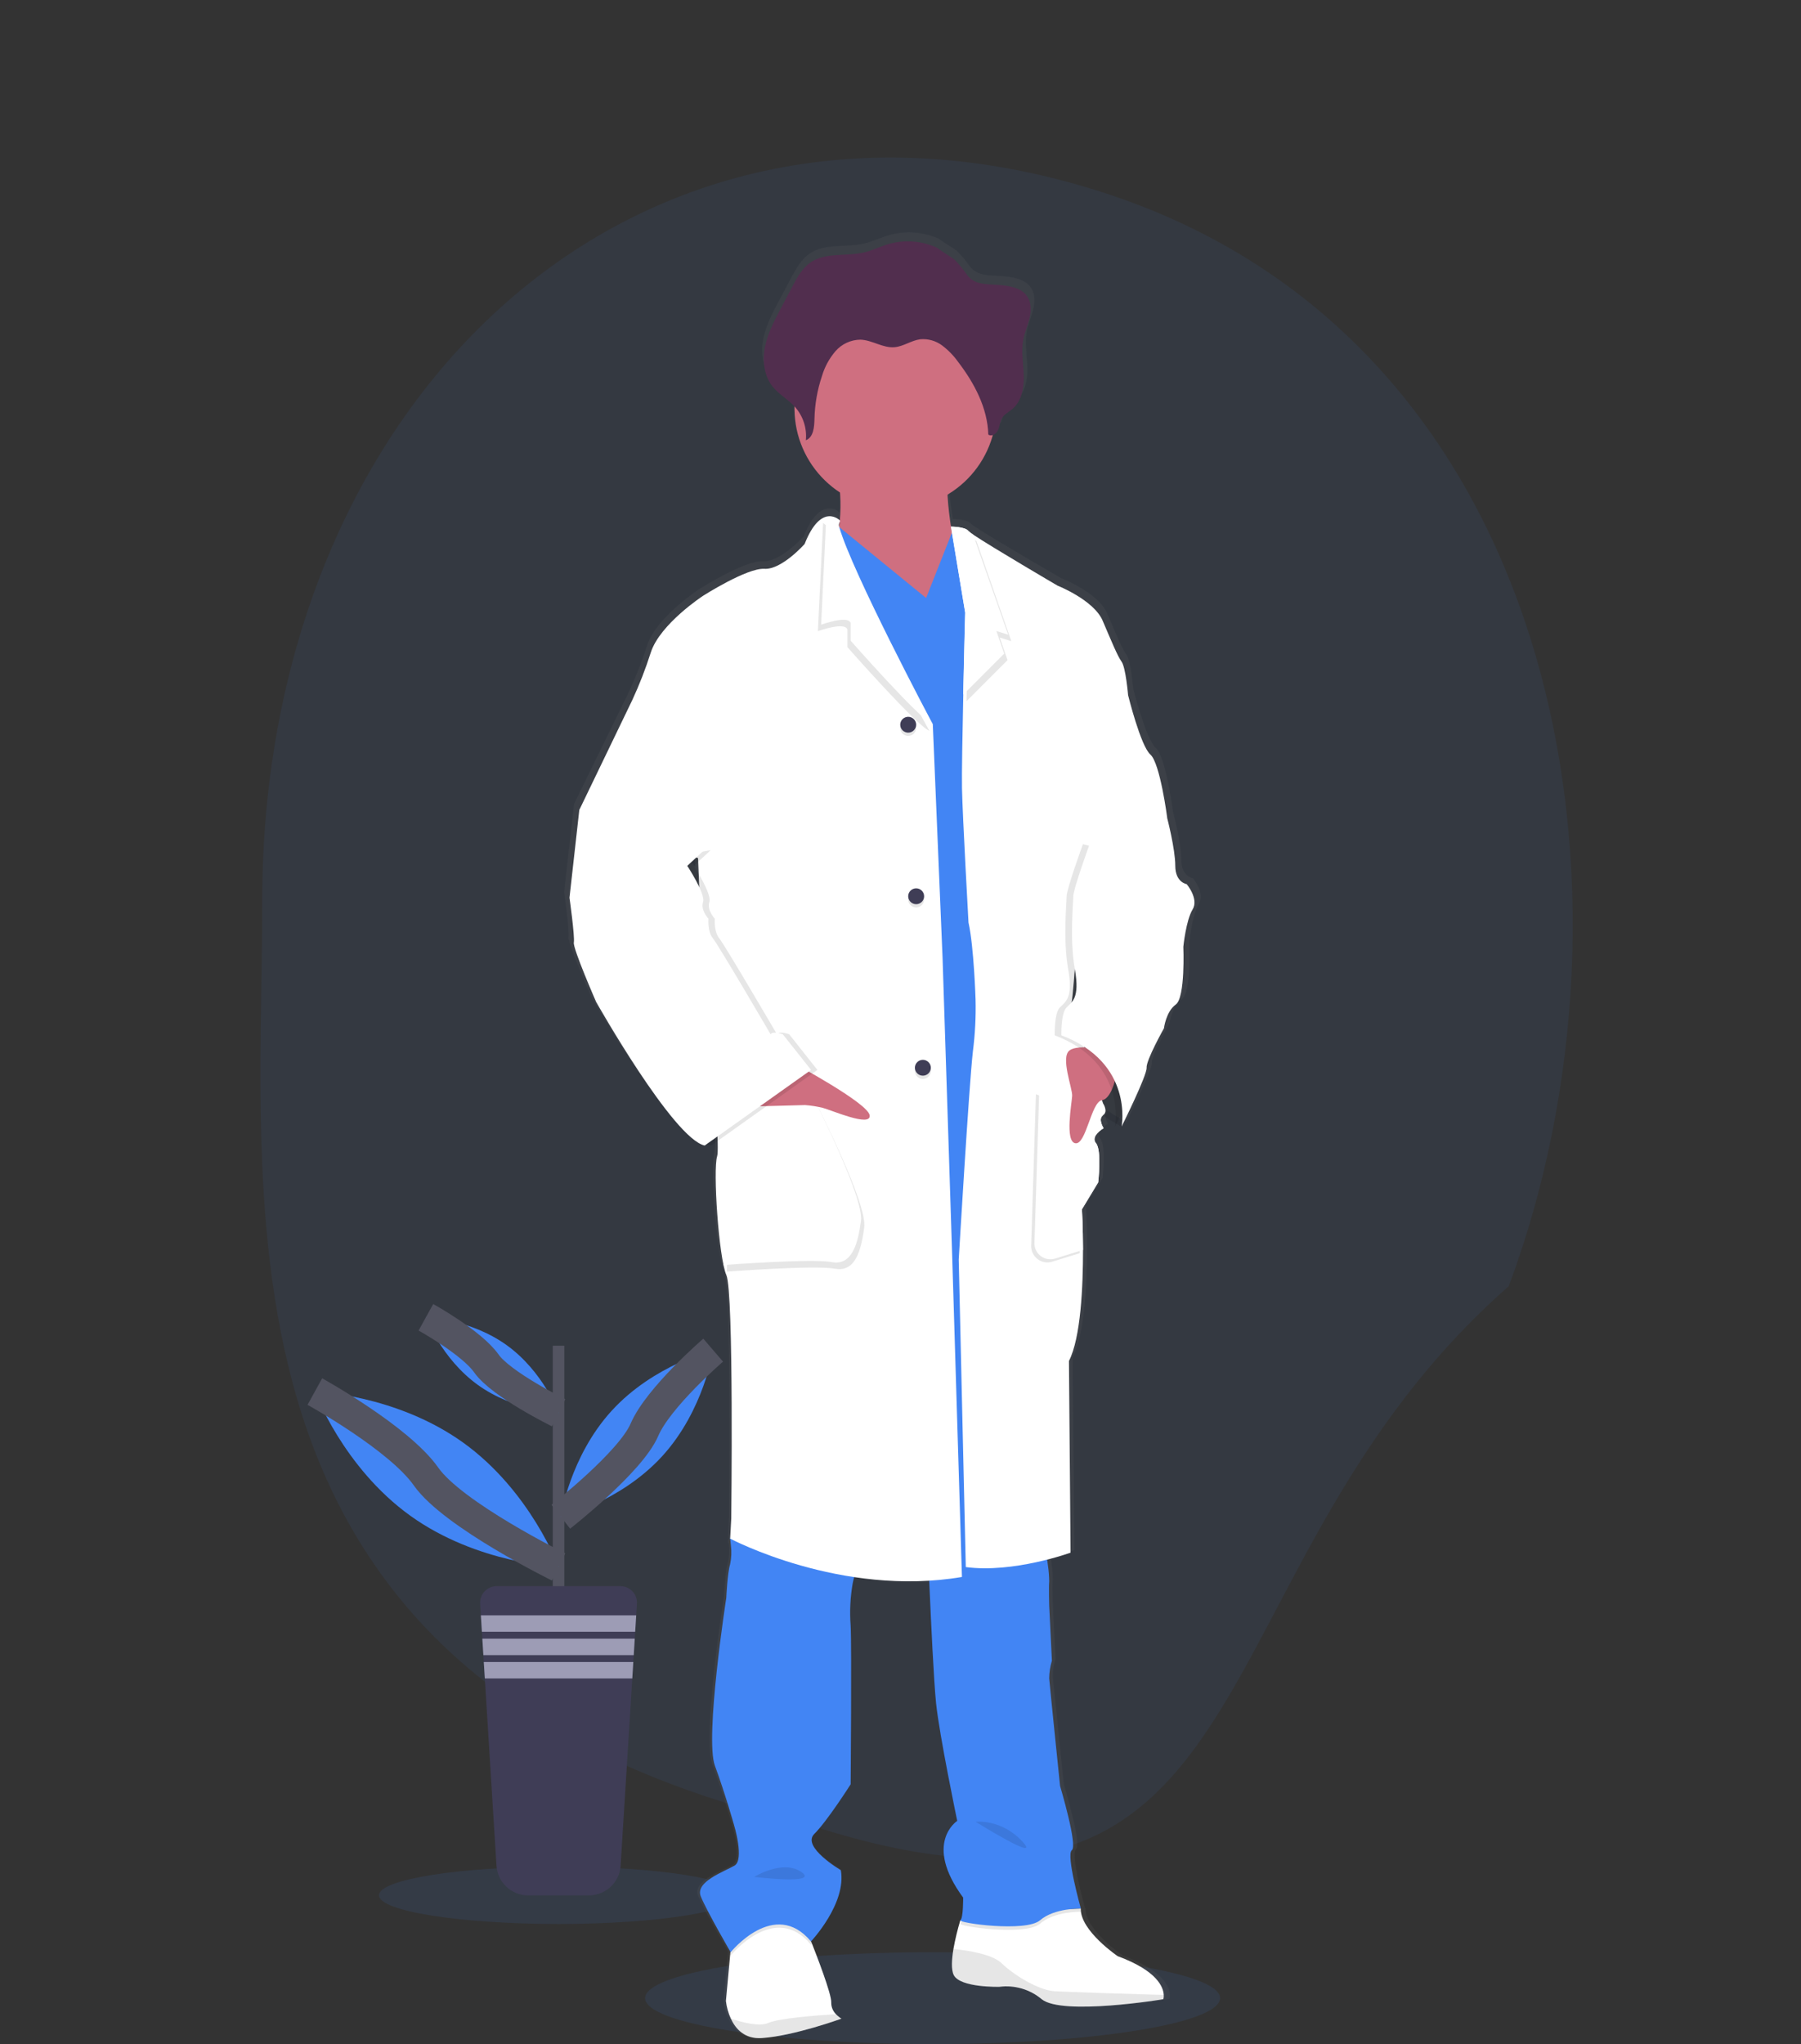 <svg width="119" height="135" viewBox="0 0 119 135" fill="none" xmlns="http://www.w3.org/2000/svg">
<rect x="0" y="0" width="119" height="135" fill="#333333" stroke="none"/>
<path opacity="0.07" d="M99.687 84.951C78.45 103.588 84.541 130.493 53.734 120.608C13.219 111.454 17.326 80.733 17.326 59.495C17.326 26.267 41.997 2.801 72.804 12.685C103.612 22.57 109.223 59.495 99.687 84.951Z" fill="#4285F4"/>
<path opacity="0.1" d="M36.905 127.066C43.458 127.066 48.769 126.218 48.769 125.172C48.769 124.125 43.458 123.277 36.905 123.277C30.353 123.277 25.041 124.125 25.041 125.172C25.041 126.218 30.353 127.066 36.905 127.066Z" fill="#4285F4"/>
<path d="M37.288 88.876H36.524V105.966H37.288V88.876Z" fill="#535461"/>
<path d="M42.086 105.915L42.037 106.685L41.97 107.775L41.942 108.228L41.874 109.317L41.845 109.77L41.778 110.86L41.007 123.217C40.974 123.748 40.739 124.247 40.348 124.612C39.958 124.977 39.443 125.18 38.907 125.18H34.905C34.367 125.18 33.851 124.976 33.46 124.609C33.069 124.243 32.835 123.741 32.804 123.208L32.034 110.851L31.967 109.762L31.939 109.309L31.869 108.219L31.841 107.766L31.774 106.677L31.726 105.907C31.717 105.759 31.739 105.612 31.79 105.473C31.841 105.334 31.919 105.206 32.021 105.099C32.123 104.991 32.246 104.905 32.382 104.846C32.519 104.787 32.666 104.756 32.814 104.756H40.999C41.148 104.756 41.295 104.788 41.432 104.847C41.569 104.907 41.692 104.994 41.794 105.102C41.896 105.211 41.974 105.339 42.024 105.479C42.075 105.619 42.096 105.767 42.086 105.915Z" fill="#3F3D56"/>
<path d="M42.037 106.684L41.969 107.771H31.842L31.773 106.684H42.037Z" fill="#9D9CB5"/>
<path d="M41.941 108.224L41.874 109.311H31.938L31.87 108.224H41.941Z" fill="#9D9CB5"/>
<path d="M41.845 109.765L41.778 110.851H32.034L31.966 109.765H41.845Z" fill="#9D9CB5"/>
<path d="M30.613 95.282C35.06 98.481 36.911 103.483 36.911 103.483C36.911 103.483 31.554 103.3 27.107 100.102C22.659 96.903 20.804 91.905 20.804 91.905C20.804 91.905 26.162 92.084 30.613 95.282Z" fill="#4285F4"/>
<path d="M20.804 91.905C20.804 91.905 26.365 94.974 28.149 97.515C29.932 100.056 36.907 103.486 36.907 103.486" stroke="#535461" stroke-width="2" stroke-miterlimit="10"/>
<path d="M33.478 88.839C35.898 90.579 36.907 93.302 36.907 93.302C36.907 93.302 33.984 93.203 31.57 91.463C29.156 89.723 28.141 86.999 28.141 86.999C28.141 86.999 31.059 87.099 33.478 88.839Z" fill="#4285F4"/>
<path d="M28.141 86.999C28.141 86.999 31.168 88.67 32.14 90.052C33.111 91.435 36.907 93.302 36.907 93.302" stroke="#535461" stroke-width="2" stroke-miterlimit="10"/>
<path d="M40.423 93.164C37.643 96.201 37.055 100.171 37.055 100.171C37.055 100.171 40.974 99.214 43.752 96.176C46.529 93.137 47.119 89.168 47.119 89.168C47.119 89.168 43.202 90.126 40.423 93.164Z" fill="#4285F4"/>
<path d="M47.122 89.17C47.122 89.17 43.501 92.284 42.58 94.429C41.66 96.574 37.055 100.171 37.055 100.171" stroke="#535461" stroke-width="2" stroke-miterlimit="10"/>
<path opacity="0.1" d="M61.621 135C72.112 135 80.617 133.642 80.617 131.966C80.617 130.291 72.112 128.933 61.621 128.933C51.129 128.933 42.624 130.291 42.624 131.966C42.624 133.642 51.129 135 61.621 135Z" fill="#4285F4"/>
<path d="M78.821 58.001C78.821 58.001 78.053 57.894 78.053 56.783C78.053 55.672 77.503 53.593 77.503 53.593C77.503 53.593 77.028 49.973 76.371 49.4C75.714 48.826 74.87 45.457 74.87 45.457C74.87 45.457 74.725 43.629 74.431 43.235C74.137 42.842 73.739 41.878 73.152 40.504C72.565 39.13 70.124 38.188 70.124 38.188C70.124 38.188 65.701 35.636 64.447 34.805C64.333 34.736 64.225 34.655 64.128 34.565C63.909 34.282 62.958 34.276 62.958 34.276C62.858 33.65 62.763 32.932 62.732 32.283C62.732 32.213 62.732 32.143 62.732 32.074C64.129 31.252 65.182 29.957 65.697 28.425C65.72 28.352 65.74 28.276 65.761 28.201C65.847 28.174 65.926 28.13 65.993 28.072C66.06 28.013 66.114 27.94 66.151 27.859C66.262 27.609 66.266 27.319 66.407 27.084C66.57 26.809 66.882 26.661 67.128 26.456C67.748 25.931 67.908 25.049 67.879 24.248C67.859 23.597 67.754 22.942 67.795 22.296C67.795 22.242 67.795 22.187 67.806 22.133C67.818 22.038 67.832 21.939 67.849 21.846C67.945 21.366 68.153 20.912 68.27 20.435C68.387 19.958 68.399 19.421 68.126 19.01C67.727 18.407 66.894 18.287 66.163 18.235C65.334 18.165 64.603 18.254 64.063 17.57C63.816 17.213 63.536 16.878 63.229 16.57C63.12 16.469 62.059 15.823 62.059 15.783C61.022 15.303 59.844 15.213 58.745 15.529C58.193 15.688 57.677 15.947 57.117 16.077C55.916 16.36 54.532 16.054 53.51 16.738C52.941 17.126 52.6 17.744 52.28 18.343C52.02 18.837 51.756 19.331 51.489 19.826C51.056 20.639 50.619 21.464 50.438 22.364C50.4 22.56 50.376 22.759 50.366 22.959C50.366 23.031 50.366 23.102 50.366 23.174C50.366 23.205 50.366 23.236 50.366 23.267C50.366 23.333 50.366 23.399 50.377 23.461C50.389 23.523 50.377 23.541 50.391 23.581C50.405 23.622 50.409 23.713 50.42 23.775C50.432 23.837 50.456 23.948 50.479 24.031C50.479 24.068 50.502 24.103 50.514 24.14C50.526 24.176 50.557 24.269 50.582 24.333C50.608 24.397 50.609 24.401 50.625 24.434C50.654 24.502 50.689 24.568 50.724 24.628C50.74 24.653 50.752 24.678 50.767 24.704C50.821 24.794 50.881 24.881 50.947 24.963C51.362 25.481 51.978 25.81 52.432 26.295C52.432 26.314 52.432 26.334 52.432 26.353C52.432 26.405 52.432 26.458 52.432 26.512C52.46 27.593 52.753 28.651 53.286 29.593C53.819 30.536 54.575 31.335 55.489 31.921C55.489 31.994 55.499 32.07 55.503 32.145C55.541 32.72 55.534 33.297 55.481 33.871C55.402 33.778 55.302 33.704 55.19 33.654C55.078 33.605 54.957 33.581 54.834 33.584C54.75 33.58 54.666 33.587 54.585 33.605L54.567 33.591V33.609C54.138 33.714 53.61 34.157 53.105 35.419C53.105 35.419 51.569 37.141 50.399 37.069C49.229 36.997 46.268 38.862 46.268 38.862C46.268 38.862 43.379 40.725 42.759 42.625C42.412 43.702 41.996 44.756 41.513 45.781L37.932 53.092L37.275 58.908C37.275 58.908 37.639 61.488 37.567 61.883C37.495 62.279 39.066 65.826 39.066 65.826C39.066 65.826 44.258 74.894 46.379 75.36L46.531 75.255C46.622 75.301 46.718 75.336 46.818 75.36L47.254 75.055C47.281 75.396 47.27 75.739 47.219 76.077C46.929 76.974 47.33 82.817 47.841 83.963C48.352 85.108 48.171 100.131 48.171 100.131L48.099 101.455C48.099 101.455 48.099 101.498 48.116 101.571L48.099 101.886L48.151 101.913C48.206 102.334 48.188 102.761 48.099 103.177C47.915 103.758 47.841 105.4 47.841 105.4C47.841 105.4 46.379 114.681 47.073 116.546C47.767 118.411 48.354 120.454 48.354 120.454C48.354 120.454 49.085 122.78 48.389 123.168C47.693 123.556 45.722 124.244 46.124 125.211C46.494 126.107 47.9 128.506 48.108 128.857L48.091 129.051L47.804 132.139C47.85 132.547 47.962 132.945 48.134 133.318C48.447 133.992 49.056 134.688 50.218 134.613C50.413 134.599 50.637 134.578 50.857 134.549C52.98 134.264 55.593 133.322 55.593 133.322C55.457 133.236 55.333 133.134 55.224 133.017C55.12 132.917 55.037 132.796 54.981 132.663C54.925 132.53 54.897 132.386 54.898 132.242C54.93 131.678 53.871 129.001 53.606 128.34L53.545 128.192C53.545 128.192 55.959 125.682 55.557 123.461C55.557 123.461 52.886 121.91 53.766 121.057C54.645 120.204 56.216 117.762 56.216 117.762C56.216 117.762 56.288 108.622 56.216 107.259C56.141 106.311 56.186 105.358 56.351 104.421C56.38 104.281 56.415 104.144 56.452 104.006C57.669 104.189 58.898 104.281 60.129 104.283C60.579 104.283 61.034 104.274 61.494 104.256C61.494 104.386 61.5 104.525 61.511 104.675C61.613 106.939 61.802 110.911 61.956 112.386C62.174 114.499 63.381 120.2 63.381 120.2C63.381 120.2 61.078 121.668 63.782 125.291C63.782 125.291 63.782 126.601 63.603 126.793C63.411 127.415 63.257 128.047 63.141 128.687C63.028 129.367 62.981 130.059 63.164 130.416C63.603 131.273 66.235 131.203 66.235 131.203C66.256 131.198 66.278 131.195 66.299 131.193C66.796 131.141 67.298 131.188 67.777 131.331C68.255 131.474 68.7 131.711 69.085 132.027C70.085 132.825 73.879 132.476 75.936 132.221C76.741 132.118 77.279 132.027 77.279 132.027C77.305 131.936 77.314 131.842 77.306 131.748C77.285 131.246 76.889 130.144 74.207 129.162C74.207 129.162 71.684 127.475 71.719 126.006H71.663H71.372C71.555 126 71.684 126 71.684 126C71.684 126 70.696 122.416 71.099 122.123C71.503 121.83 70.294 117.858 70.294 117.858C70.294 117.858 69.602 111.19 69.563 110.725C69.566 110.324 69.627 109.926 69.746 109.542L69.563 105.885C69.563 105.885 69.528 104.669 69.563 104.274C69.559 103.93 69.532 103.588 69.481 103.248C69.463 103.113 69.446 102.971 69.427 102.831C70.372 102.593 70.986 102.374 70.986 102.374L70.877 89.648C71.68 88.097 71.828 84.693 71.824 82.282C71.824 80.731 71.754 79.584 71.754 79.584L72.852 77.802C72.852 77.802 73.105 75.67 72.704 75.203C72.526 74.991 72.606 74.772 72.752 74.592C72.829 74.529 72.911 74.472 72.996 74.421C72.987 74.408 72.978 74.394 72.971 74.379C73.047 74.315 73.129 74.257 73.214 74.206C73.214 74.206 72.825 73.605 73.174 73.351C73.501 73.572 73.793 73.749 74.016 73.875C74 74.016 73.984 74.098 73.984 74.098L74.078 73.904C74.293 74.024 74.423 74.098 74.423 74.098C74.423 74.098 76.143 70.692 76.106 70.192C76.069 69.692 77.275 67.575 77.275 67.575C77.275 67.575 77.421 66.462 78.081 65.997C78.739 65.531 78.591 62.16 78.591 62.16C78.591 62.16 78.775 60.404 79.213 59.689C79.652 58.974 78.821 58.001 78.821 58.001ZM45.921 56.506L45.954 57.318C45.759 57.006 45.619 56.783 45.619 56.783L45.921 56.506Z" fill="url(#paint0_linear)"/>
<path opacity="0.1" d="M74.524 72.624L74.103 74.407C74.103 74.407 70.731 72.692 70.124 70.521C69.518 68.35 71.14 67.522 71.14 67.522L74.284 68.844L74.524 72.624Z" fill="black"/>
<path d="M55.597 133.319C55.597 133.319 52.477 134.459 50.333 134.603C49.194 134.678 48.596 133.984 48.288 133.315C48.12 132.947 48.011 132.554 47.964 132.152L48.247 129.08L48.395 127.446L52.951 126.267L53.596 128.231L53.657 128.378C53.914 129.035 54.955 131.699 54.924 132.255C54.922 132.399 54.948 132.542 55.003 132.675C55.058 132.808 55.139 132.929 55.242 133.031C55.347 133.141 55.467 133.238 55.597 133.319Z" fill="white"/>
<path d="M76.893 131.757C76.901 131.851 76.892 131.946 76.866 132.036C76.866 132.036 70.195 133.141 68.83 132.036C68.447 131.714 67.999 131.474 67.517 131.333C67.035 131.192 66.529 131.152 66.031 131.216C66.031 131.216 63.449 131.286 63.019 130.441C62.839 130.086 62.886 129.398 62.997 128.722C63.111 128.085 63.262 127.456 63.449 126.837L63.553 126.756L64.167 126.266L71.357 126.054H71.411C71.376 127.516 73.85 129.193 73.85 129.193C76.484 130.162 76.872 131.257 76.893 131.757Z" fill="white"/>
<path opacity="0.1" d="M76.895 131.757C76.902 131.851 76.892 131.945 76.866 132.036C76.866 132.036 70.195 133.141 68.832 132.036C68.448 131.713 68.001 131.473 67.518 131.332C67.036 131.191 66.529 131.151 66.03 131.216C66.03 131.216 63.447 131.286 63.016 130.441C62.839 130.086 62.884 129.398 62.995 128.719C63.989 128.818 65.558 129.064 66.175 129.654C67.106 130.545 68.686 131.437 69.653 131.509C70.417 131.555 74.961 131.699 76.895 131.757Z" fill="black"/>
<path opacity="0.1" d="M55.597 133.319C55.597 133.319 52.477 134.459 50.333 134.603C49.194 134.678 48.596 133.984 48.288 133.315C49.083 133.581 50.185 133.858 50.764 133.604C51.45 133.3 53.883 133.106 55.248 133.023C55.351 133.136 55.468 133.236 55.597 133.319Z" fill="black"/>
<path d="M60.225 41.457C57.651 40.463 54.341 37.177 55.167 35.642C55.35 35.254 55.459 34.836 55.489 34.409C55.542 33.829 55.55 33.246 55.513 32.664C55.455 31.712 55.339 30.764 55.167 29.825C55.167 29.825 63.202 30.005 62.734 31.182C62.597 31.529 62.574 32.127 62.613 32.796C62.652 33.465 62.747 34.227 62.849 34.868C62.987 35.747 63.129 36.419 63.129 36.419C63.129 36.419 62.636 37.104 62.35 37.14C62.063 37.177 63.917 42.882 60.225 41.457Z" fill="#CF6F80"/>
<path opacity="0.1" d="M53.649 128.369L53.588 128.435C51.187 125.546 48.282 129.148 48.282 129.148L48.239 129.07L48.387 127.436L52.943 126.258L53.588 128.221L53.649 128.369Z" fill="black"/>
<path opacity="0.1" d="M71.415 126.258C71.415 126.258 69.66 126.223 68.724 127.045C67.789 127.867 63.266 127.221 63.461 127.045C63.517 126.955 63.552 126.854 63.562 126.748L64.176 126.258L71.366 126.047C71.393 126.182 71.415 126.258 71.415 126.258Z" fill="black"/>
<path d="M56.637 103.575C56.507 103.897 56.408 104.23 56.341 104.57C56.178 105.502 56.133 106.45 56.206 107.392C56.279 108.749 56.206 117.843 56.206 117.843C56.206 117.843 54.664 120.268 53.803 121.122C52.941 121.977 55.557 123.513 55.557 123.513C55.947 125.724 53.584 128.221 53.584 128.221C51.182 125.333 48.278 128.933 48.278 128.933C48.278 128.933 46.699 126.219 46.305 125.249C45.911 124.28 47.847 123.611 48.527 123.216C49.208 122.821 48.492 120.502 48.492 120.502C48.492 120.502 47.919 118.469 47.237 116.614C46.554 114.759 47.989 105.526 47.989 105.526C47.989 105.526 48.063 103.884 48.241 103.312C48.329 102.899 48.347 102.474 48.293 102.056C48.282 101.914 48.268 101.798 48.258 101.716C48.248 101.635 48.241 101.6 48.241 101.6L48.268 101.554L49.243 99.747C49.243 99.747 57.105 102.438 56.637 103.575Z" fill="#4285F4"/>
<path d="M71.415 126.044C71.415 126.044 69.66 126.008 68.725 126.82C67.789 127.632 63.266 126.998 63.461 126.82C63.656 126.641 63.638 125.323 63.638 125.323C60.985 121.72 63.248 120.258 63.248 120.258C63.248 120.258 62.065 114.588 61.85 112.485C61.7 111.017 61.515 107.057 61.416 104.814C61.373 103.845 61.347 103.176 61.347 103.176L63.496 102.752L63.775 102.697L69.003 101.653C69.003 101.653 69.148 102.622 69.245 103.415C69.294 103.753 69.321 104.094 69.325 104.436C69.292 104.824 69.325 106.039 69.325 106.039L69.504 109.676C69.389 110.058 69.328 110.454 69.325 110.853C69.362 111.318 70.043 117.949 70.043 117.949C70.043 117.949 71.226 121.908 70.822 122.193C70.419 122.478 71.415 126.044 71.415 126.044Z" fill="#4285F4"/>
<path d="M65.836 26.907C65.857 28.666 65.174 30.361 63.939 31.62C62.703 32.878 61.015 33.597 59.246 33.618C57.477 33.639 55.772 32.961 54.507 31.732C53.241 30.503 52.518 28.825 52.497 27.066C52.497 27.012 52.497 26.962 52.497 26.907C52.497 25.148 53.2 23.461 54.451 22.217C55.702 20.973 57.399 20.274 59.168 20.274C60.938 20.274 62.634 20.973 63.886 22.217C65.137 23.461 65.84 25.148 65.84 26.907H65.836Z" fill="#CF6F80"/>
<path d="M69.335 54.187L66.393 103.327L62.556 103.578L52.619 75.084L54.249 41.256L54.594 34.109L59.012 37.716L61.192 39.494L62.898 35.177L66.069 37.926L69.335 54.187Z" fill="#4285F4"/>
<path d="M63.56 104.149C55.567 105.506 48.245 101.616 48.245 101.616L48.317 100.298C48.317 100.298 48.496 85.354 47.993 84.208C47.49 83.063 47.099 77.255 47.385 76.362C47.672 75.468 46.34 62.106 46.34 62.106L46.124 56.678L38.271 53.505L41.78 46.23C42.253 45.21 42.66 44.162 43.001 43.092C43.611 41.207 46.453 39.35 46.453 39.35C46.453 39.35 49.358 37.497 50.504 37.567C51.651 37.637 53.164 35.929 53.164 35.929C54.277 33.112 55.503 34.378 55.503 34.378C55.503 34.514 55.386 34.572 55.448 34.795C56.306 37.794 61.539 47.657 61.634 47.831L62.28 63.273L62.911 82.824L63.56 104.149Z" fill="white"/>
<path opacity="0.1" d="M61.406 48.267C60.546 47.91 55.992 42.74 55.992 42.74V41.564C55.826 41.176 54.84 41.413 54.042 41.684L54.386 34.537L54.776 34.859C55.627 37.856 61.312 48.094 61.406 48.267Z" fill="black"/>
<path d="M61.623 47.841C60.761 47.482 56.207 42.314 56.207 42.314V41.136C56.041 40.748 55.056 40.984 54.257 41.256L54.594 34.116L54.984 34.436C55.844 37.429 61.527 47.666 61.623 47.841Z" fill="white"/>
<path opacity="0.1" d="M48.461 73.622C48.568 73.622 54.019 73.052 54.019 73.052C54.019 73.052 57.32 79.508 57.103 81.076C56.887 82.644 56.495 84.036 55.167 83.79C53.84 83.543 48.022 83.984 48.022 83.984L48.461 73.622Z" fill="black"/>
<path d="M48.245 73.194C48.354 73.194 53.805 72.624 53.805 72.624C53.805 72.624 57.104 79.089 56.889 80.64C56.675 82.19 56.279 83.6 54.953 83.353C53.628 83.107 47.806 83.547 47.806 83.547L48.245 73.194Z" fill="white"/>
<path d="M52.352 70.172C52.352 70.172 57.355 72.847 57.462 73.661C57.569 74.475 54.916 73.305 54.343 73.161C53.965 73.072 53.581 73.012 53.194 72.983L49.371 73.085L52.352 70.172Z" fill="#CF6F80"/>
<path opacity="0.1" d="M60.008 48.601C60.299 48.601 60.535 48.366 60.535 48.077C60.535 47.788 60.299 47.554 60.008 47.554C59.718 47.554 59.482 47.788 59.482 48.077C59.482 48.366 59.718 48.601 60.008 48.601Z" fill="black"/>
<path d="M60.008 48.387C60.299 48.387 60.535 48.153 60.535 47.864C60.535 47.575 60.299 47.34 60.008 47.34C59.718 47.34 59.482 47.575 59.482 47.864C59.482 48.153 59.718 48.387 60.008 48.387Z" fill="#3F3D56"/>
<path opacity="0.1" d="M60.977 71.257C61.268 71.257 61.504 71.023 61.504 70.734C61.504 70.445 61.268 70.21 60.977 70.21C60.687 70.21 60.451 70.445 60.451 70.734C60.451 71.023 60.687 71.257 60.977 71.257Z" fill="black"/>
<path d="M60.977 71.042C61.268 71.042 61.504 70.808 61.504 70.519C61.504 70.23 61.268 69.995 60.977 69.995C60.687 69.995 60.451 70.23 60.451 70.519C60.451 70.808 60.687 71.042 60.977 71.042Z" fill="#3F3D56"/>
<path opacity="0.1" d="M60.535 59.929C60.825 59.929 61.061 59.695 61.061 59.406C61.061 59.117 60.825 58.882 60.535 58.882C60.244 58.882 60.008 59.117 60.008 59.406C60.008 59.695 60.244 59.929 60.535 59.929Z" fill="black"/>
<path d="M60.535 59.716C60.825 59.716 61.061 59.482 61.061 59.193C61.061 58.903 60.825 58.669 60.535 58.669C60.244 58.669 60.008 58.903 60.008 59.193C60.008 59.482 60.244 59.716 60.535 59.716Z" fill="#3F3D56"/>
<path d="M72.885 72.874C72.885 72.874 73.242 73.409 72.885 73.65C72.528 73.89 72.918 74.506 72.918 74.506C72.918 74.506 72.024 75.026 72.417 75.497C72.811 75.968 72.562 78.083 72.562 78.083L71.489 79.864C71.489 79.864 71.554 81.006 71.56 82.549C71.56 84.957 71.417 88.341 70.63 89.884L70.737 102.544C70.737 102.544 66.968 103.915 63.814 103.496L63.348 83.181C63.348 83.181 64.028 71.661 64.282 69.451C64.429 68.304 64.489 67.147 64.459 65.991C64.459 65.991 64.352 62.532 63.993 60.929C63.993 60.929 63.603 53.974 63.563 52.049C63.545 51.129 63.594 48.442 63.648 45.887C63.709 43.094 63.777 40.459 63.777 40.459L62.837 34.783C62.837 34.783 63.777 34.783 63.993 35.072C64.089 35.163 64.193 35.242 64.305 35.311C65.534 36.136 69.873 38.676 69.873 38.676C69.873 38.676 72.269 39.626 72.854 40.986C73.439 42.347 73.829 43.313 74.108 43.7C74.386 44.088 74.538 45.91 74.538 45.91C74.538 45.91 75.365 49.264 76.01 49.832C76.656 50.4 77.122 54.005 77.122 54.005L71.419 58.464C71.419 58.464 70.918 65.88 70.809 66.167C70.7 66.454 72.885 72.874 72.885 72.874Z" fill="white"/>
<path opacity="0.1" d="M66.056 42.105L66.573 43.597L63.861 46.311C63.921 43.518 63.989 40.883 63.989 40.883L63.05 35.209C63.05 35.209 63.989 35.209 64.206 35.498C64.301 35.589 64.406 35.669 64.518 35.737L66.822 42.345L66.056 42.105Z" fill="black"/>
<path d="M65.836 41.676L66.352 43.167L63.642 45.881C63.701 43.087 63.771 40.453 63.771 40.453L62.83 34.777C62.83 34.777 63.771 34.777 63.986 35.066C64.081 35.156 64.186 35.236 64.297 35.304L66.615 41.919L65.836 41.676Z" fill="white"/>
<path d="M61.936 16.375C60.923 15.902 59.771 15.812 58.696 16.123C58.156 16.282 57.647 16.54 57.099 16.67C55.93 16.951 54.565 16.647 53.561 17.327C53.004 17.715 52.668 18.327 52.356 18.924L51.577 20.4C51.151 21.208 50.723 22.03 50.545 22.92C50.368 23.809 50.475 24.806 51.042 25.523C51.454 26.042 52.066 26.37 52.514 26.86C52.784 27.16 52.988 27.511 53.114 27.892C53.24 28.273 53.285 28.677 53.247 29.076C53.754 28.882 53.805 28.198 53.816 27.655C53.838 26.695 54.005 25.744 54.312 24.833C54.49 24.233 54.792 23.676 55.199 23.199C55.404 22.961 55.658 22.77 55.943 22.638C56.228 22.506 56.539 22.436 56.854 22.433C57.634 22.46 58.334 22.997 59.106 22.931C59.691 22.883 60.209 22.487 60.798 22.408C61.317 22.359 61.836 22.505 62.252 22.817C62.664 23.128 63.025 23.501 63.322 23.922C64.387 25.317 65.251 26.95 65.301 28.7C65.522 28.859 65.839 28.65 65.948 28.401C66.058 28.153 66.062 27.863 66.2 27.626C66.36 27.353 66.666 27.206 66.906 27C67.514 26.479 67.666 25.601 67.643 24.804C67.619 24.007 67.463 23.199 67.615 22.416C67.707 21.937 67.914 21.485 68.027 21.01C68.14 20.535 68.153 20.002 67.886 19.593C67.496 18.994 66.676 18.874 65.96 18.818C65.147 18.748 64.42 18.837 63.901 18.157C63.657 17.802 63.383 17.469 63.083 17.16C62.975 17.058 61.936 16.418 61.936 16.375Z" fill="#512E4E"/>
<path opacity="0.1" d="M40.741 57.254L38.706 53.511L38.06 59.288C38.06 59.288 38.419 61.854 38.347 62.248C38.275 62.641 39.817 66.169 39.817 66.169C39.817 66.169 44.911 75.192 46.991 75.656L54.01 70.662L52.146 68.309C52.146 68.309 51.5 68.059 51.339 68.309C51.339 68.309 47.876 62.389 47.519 61.962C47.163 61.536 47.231 60.677 47.231 60.677C47.231 60.677 46.693 60.107 46.872 59.572C47.051 59.037 45.843 57.184 45.843 57.184L46.954 56.151L40.741 57.254Z" fill="black"/>
<path d="M38.813 53.082L38.275 53.511L37.629 59.287C37.629 59.287 37.988 61.854 37.916 62.247C37.844 62.641 39.388 66.169 39.388 66.169C39.388 66.169 44.48 75.192 46.56 75.656L53.59 70.662L51.724 68.309C51.724 68.309 51.079 68.059 50.917 68.309C50.917 68.309 47.457 62.389 47.098 61.962C46.739 61.536 46.812 60.677 46.812 60.677C46.812 60.677 46.273 60.107 46.453 59.572C46.632 59.037 45.412 57.184 45.412 57.184L46.523 56.151L38.813 53.082Z" fill="white"/>
<path opacity="0.1" d="M72.203 75.72C72.593 76.191 72.347 78.308 72.347 78.308L71.271 80.078C71.271 80.078 71.335 81.221 71.339 82.764L69.53 83.326C69.366 83.377 69.192 83.388 69.023 83.359C68.855 83.329 68.695 83.26 68.558 83.157C68.422 83.054 68.312 82.919 68.238 82.766C68.164 82.612 68.129 82.442 68.134 82.272L68.448 72.269L72.668 73.873C72.31 74.121 72.704 74.729 72.704 74.729C72.704 74.729 71.809 75.249 72.203 75.72Z" fill="black"/>
<path d="M72.417 75.507C72.807 75.976 72.561 78.093 72.561 78.093L71.489 79.865C71.489 79.865 71.554 81.006 71.559 82.549L69.717 83.121C69.557 83.171 69.388 83.182 69.222 83.153C69.057 83.125 68.901 83.057 68.768 82.957C68.634 82.856 68.527 82.725 68.454 82.574C68.382 82.424 68.347 82.258 68.352 82.092L68.666 72.054L72.885 73.661C72.524 73.909 72.918 74.518 72.918 74.518C72.918 74.518 72.023 75.036 72.417 75.507Z" fill="white"/>
<path d="M73.817 70.734C73.817 70.734 73.531 72.554 72.813 72.661C72.096 72.767 71.774 75.605 71.059 75.506C70.343 75.407 70.817 72.866 70.842 72.374C70.868 71.881 70.062 69.842 70.663 69.379C71.263 68.915 73.174 69.379 73.174 69.379L73.817 70.734Z" fill="#CF6F80"/>
<path opacity="0.1" d="M75.334 56.719L76.685 54.005C76.685 54.005 77.225 56.073 77.225 57.178C77.225 58.283 77.977 58.392 77.977 58.392C77.977 58.392 78.802 59.361 78.367 60.069C77.933 60.776 77.759 62.528 77.759 62.528C77.759 62.528 77.901 65.88 77.256 66.343C76.611 66.807 76.466 67.913 76.466 67.913C76.466 67.913 75.283 70.017 75.32 70.517C75.357 71.017 73.671 74.403 73.671 74.403C73.671 74.403 74.495 70.195 69.69 68.377C69.69 68.377 69.653 66.95 70.011 66.558C70.37 66.167 70.93 65.977 70.579 64.007C70.228 62.038 70.477 59.663 70.477 59.188C70.477 58.714 71.553 55.753 71.553 55.753L75.334 56.719Z" fill="black"/>
<path d="M75.934 53.617L77.116 54.005C77.116 54.005 77.656 56.073 77.656 57.178C77.656 58.283 78.408 58.392 78.408 58.392C78.408 58.392 79.233 59.361 78.798 60.068C78.363 60.776 78.188 62.528 78.188 62.528C78.188 62.528 78.332 65.88 77.687 66.343C77.041 66.806 76.907 67.913 76.907 67.913C76.907 67.913 75.724 70.017 75.761 70.517C75.798 71.017 74.109 74.403 74.109 74.403C74.109 74.403 74.934 70.195 70.129 68.377C70.129 68.377 70.093 66.95 70.452 66.558C70.811 66.167 71.37 65.977 71.019 64.007C70.668 62.038 70.918 59.663 70.918 59.188C70.918 58.713 71.994 55.753 71.994 55.753L75.934 53.617Z" fill="white"/>
<path opacity="0.1" d="M49.834 123.958C49.834 123.958 51.717 122.782 52.953 123.637C54.189 124.491 49.834 123.958 49.834 123.958Z" fill="black"/>
<path opacity="0.1" d="M64.471 120.32C64.471 120.32 66.138 120.107 67.538 121.605C68.937 123.104 64.471 120.32 64.471 120.32Z" fill="black"/>
<defs>
<linearGradient id="paint0_linear" x1="36985.9" y1="104907" x2="36985.9" y2="31512.3" gradientUnits="userSpaceOnUse">
<stop stop-color="#808080" stop-opacity="0.25"/>
<stop offset="0.54" stop-color="#808080" stop-opacity="0.12"/>
<stop offset="1" stop-color="#808080" stop-opacity="0.1"/>
</linearGradient>
</defs>
</svg>
